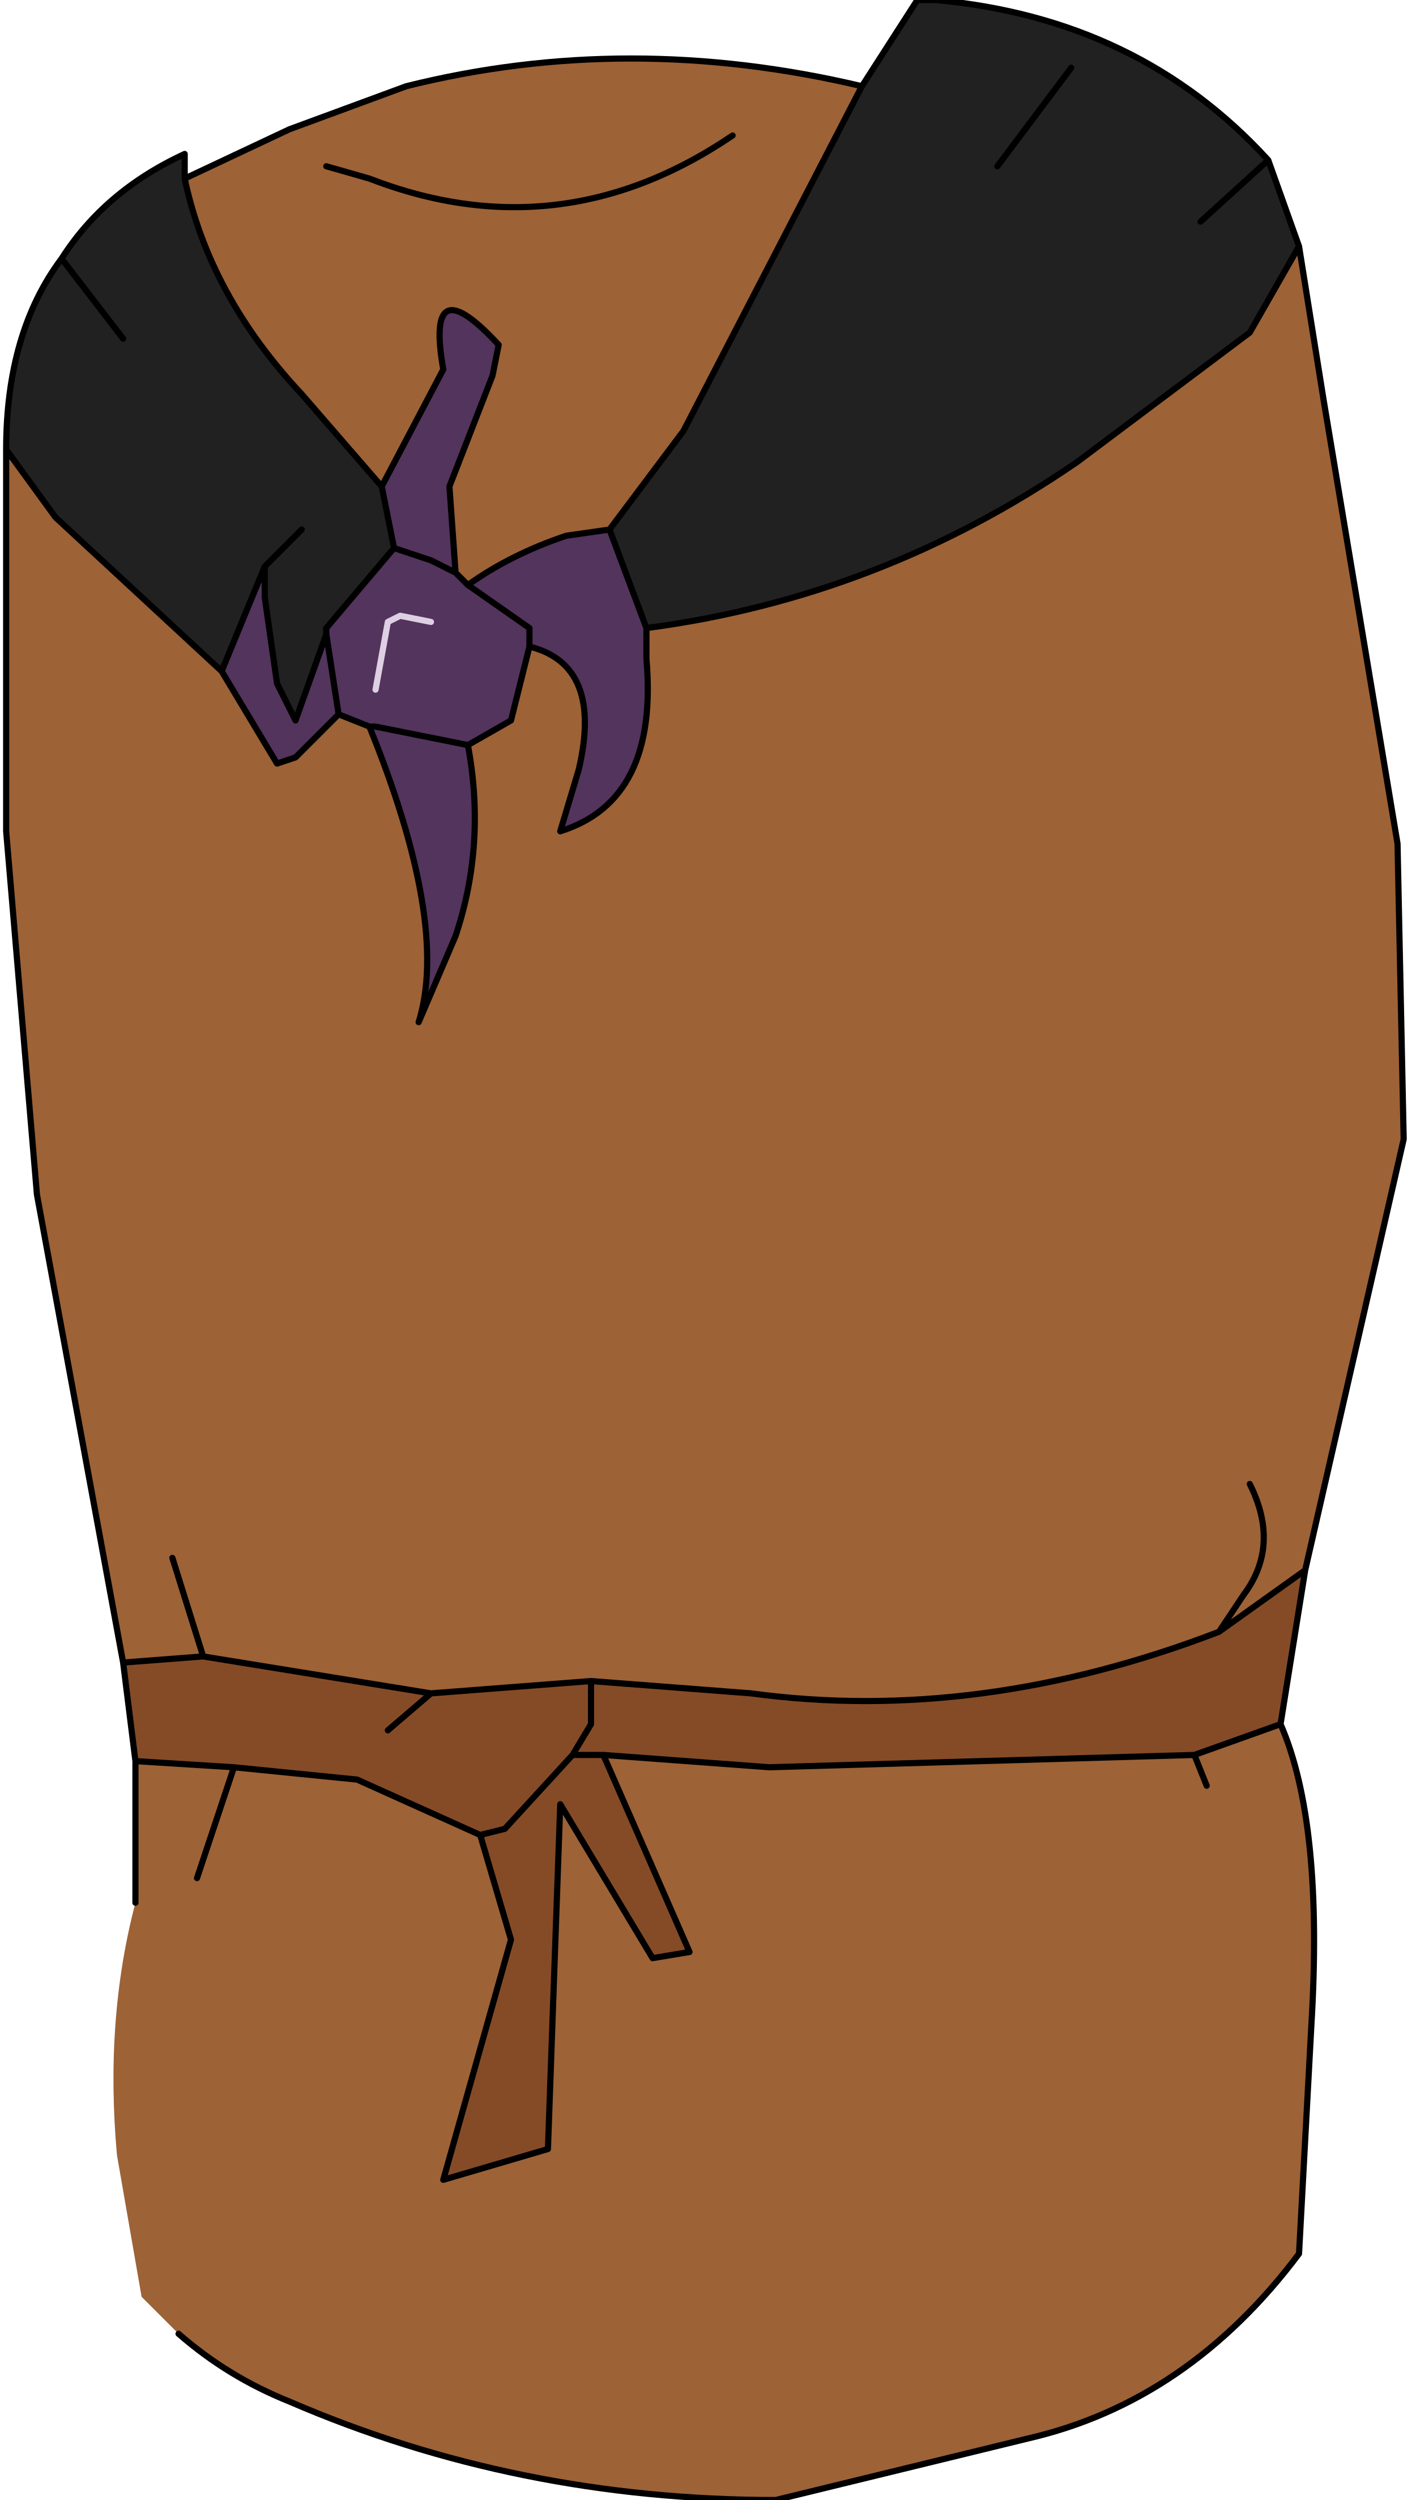 <?xml version="1.0" encoding="UTF-8" standalone="no"?>
<svg xmlns:xlink="http://www.w3.org/1999/xlink" height="20.3px" width="11.5px" xmlns="http://www.w3.org/2000/svg">
  <g transform="matrix(1.0, 0.0, 0.0, 1.0, 0.1, 0.75)">
    <path d="M10.45 1.25 L10.65 2.5 11.25 6.1 11.3 8.5 10.5 12.0 9.8 12.5 Q7.85 13.25 6.0 13.0 L4.7 12.9 3.4 13.0 1.55 12.7 0.9 12.75 0.2 8.95 -0.05 6.0 -0.05 2.9 0.35 3.45 1.7 4.7 2.15 5.45 2.3 5.4 2.65 5.05 2.9 5.15 Q3.55 6.75 3.3 7.55 L3.6 6.85 Q3.85 6.1 3.7 5.3 L4.05 5.1 4.2 4.5 Q4.8 4.65 4.6 5.5 L4.45 6.0 Q5.25 5.75 5.15 4.6 L5.15 4.35 Q7.05 4.1 8.65 3.0 L10.05 1.95 10.45 1.25 M10.3 13.25 Q10.65 14.05 10.55 15.7 L10.45 17.55 Q9.55 18.75 8.25 19.05 L6.2 19.55 Q4.1 19.55 2.25 18.75 1.75 18.55 1.35 18.2 L1.25 18.1 1.05 17.9 0.85 16.75 Q0.75 15.65 1.0 14.7 L1.0 14.55 1.0 13.55 1.8 13.6 2.8 13.7 3.8 14.15 4.05 15.0 3.5 16.95 4.35 16.7 4.45 13.9 5.2 15.15 5.5 15.1 4.8 13.5 6.15 13.6 9.6 13.5 9.7 13.75 9.6 13.5 10.3 13.25 M1.4 0.7 L2.25 0.3 3.2 -0.05 Q5.0 -0.5 6.9 -0.05 L5.45 2.75 4.85 3.55 4.5 3.6 Q4.05 3.75 3.7 4.0 L3.6 3.9 3.55 3.2 3.9 2.3 3.95 2.05 Q3.35 1.4 3.5 2.25 L3.0 3.2 2.35 2.45 Q1.6 1.65 1.4 0.7 M2.55 0.6 L2.9 0.7 Q4.45 1.3 5.85 0.35 4.45 1.3 2.9 0.7 L2.55 0.6 M10.05 11.3 Q10.3 11.8 10.0 12.2 L9.8 12.5 10.0 12.2 Q10.3 11.8 10.05 11.3 M1.5 14.5 L1.8 13.6 1.5 14.5 M1.3 11.9 L1.55 12.7 1.3 11.9" fill="#9d6236" fill-rule="evenodd" stroke="none"/>
    <path d="M10.5 12.0 L10.3 13.25 9.6 13.5 6.15 13.6 4.8 13.5 5.5 15.1 5.2 15.15 4.45 13.9 4.35 16.7 3.5 16.95 4.05 15.0 3.8 14.15 2.8 13.7 1.8 13.6 1.0 13.55 0.9 12.75 1.55 12.7 3.4 13.0 4.7 12.9 6.0 13.0 Q7.85 13.25 9.8 12.5 L10.5 12.0 M3.4 13.0 L3.05 13.3 3.4 13.0 M4.8 13.5 L4.55 13.5 4.0 14.1 3.8 14.15 4.0 14.1 4.55 13.5 4.7 13.25 4.7 12.9 4.7 13.25 4.55 13.5 4.8 13.5" fill="#854b27" fill-rule="evenodd" stroke="none"/>
    <path d="M6.9 -0.05 L7.35 -0.75 7.5 -0.75 Q9.15 -0.6 10.2 0.55 L10.45 1.25 10.05 1.95 8.65 3.0 Q7.05 4.1 5.15 4.35 L4.85 3.55 5.45 2.75 6.9 -0.05 M-0.05 2.9 Q-0.05 1.95 0.4 1.35 0.75 0.8 1.4 0.5 L1.4 0.7 Q1.6 1.65 2.35 2.45 L3.0 3.2 3.1 3.7 2.55 4.35 2.55 4.4 2.3 5.1 2.15 4.8 2.05 4.1 2.05 3.85 1.7 4.7 0.35 3.45 -0.05 2.9 M0.9 2.0 L0.4 1.35 0.9 2.0 M2.35 3.55 L2.05 3.85 2.35 3.55 M9.65 1.05 L10.2 0.55 9.65 1.05 M8.0 0.6 L8.6 -0.2 8.0 0.6" fill="#212121" fill-rule="evenodd" stroke="none"/>
    <path d="M4.85 3.55 L5.15 4.35 5.15 4.6 Q5.25 5.75 4.45 6.0 L4.6 5.5 Q4.8 4.65 4.2 4.5 L4.05 5.1 3.7 5.3 Q3.85 6.1 3.6 6.85 L3.3 7.55 Q3.55 6.75 2.9 5.15 L2.65 5.05 2.3 5.4 2.15 5.45 1.7 4.7 2.05 3.85 2.05 4.1 2.15 4.8 2.3 5.1 2.55 4.4 2.55 4.35 3.1 3.7 3.0 3.2 3.5 2.25 Q3.35 1.4 3.95 2.05 L3.9 2.3 3.55 3.2 3.6 3.9 3.4 3.8 3.1 3.7 3.4 3.8 3.6 3.9 3.7 4.0 Q4.05 3.75 4.5 3.6 L4.85 3.55 M2.65 5.05 L2.55 4.4 2.65 5.05 M4.2 4.5 L4.2 4.35 3.7 4.0 4.2 4.35 4.2 4.5 M3.4 4.3 L3.15 4.25 3.05 4.3 2.95 4.85 3.05 4.3 3.15 4.25 3.4 4.3 M2.9 5.15 L2.95 5.15 3.7 5.3 2.95 5.15 2.9 5.15" fill="#53345c" fill-rule="evenodd" stroke="none"/>
    <path d="M4.2 4.5 L4.05 5.1 3.7 5.3 2.95 5.15 2.9 5.15 2.65 5.05 M3.6 3.9 L3.55 3.2 3.9 2.3 3.95 2.05 Q3.35 1.4 3.5 2.25 L3.0 3.2 3.1 3.7 3.4 3.8 3.6 3.9 3.7 4.0 4.2 4.35 4.2 4.5 M2.55 4.4 L2.65 5.05 M3.1 3.7 L2.55 4.35" fill="none" stroke="#000000" stroke-linecap="round" stroke-linejoin="round" stroke-width="0.05"/>
    <path d="M6.9 -0.05 L7.35 -0.75 7.5 -0.75 Q9.15 -0.6 10.2 0.55 L10.45 1.25 10.65 2.5 11.25 6.1 11.3 8.5 10.5 12.0 10.3 13.25 Q10.65 14.05 10.55 15.7 L10.45 17.55 Q9.55 18.75 8.25 19.05 L6.2 19.55 Q4.1 19.55 2.25 18.75 1.75 18.55 1.35 18.2 M1.0 14.7 L1.0 14.55 1.0 13.55 0.9 12.75 0.2 8.95 -0.05 6.0 -0.05 2.9 Q-0.05 1.95 0.4 1.35 0.75 0.8 1.4 0.5 L1.4 0.7 2.25 0.3 3.2 -0.05 Q5.0 -0.5 6.9 -0.05 L5.45 2.75 4.85 3.55 5.15 4.35 Q7.05 4.1 8.65 3.0 L10.05 1.95 10.45 1.25 M5.15 4.35 L5.15 4.6 Q5.25 5.75 4.45 6.0 L4.6 5.5 Q4.8 4.65 4.2 4.5 M3.7 5.3 Q3.85 6.1 3.6 6.85 L3.3 7.55 Q3.55 6.75 2.9 5.15 M2.65 5.05 L2.3 5.4 2.15 5.45 1.7 4.7 0.35 3.45 -0.05 2.9 M3.7 4.0 Q4.05 3.75 4.5 3.6 L4.85 3.55 M5.85 0.35 Q4.45 1.3 2.9 0.7 L2.55 0.6 M0.4 1.35 L0.9 2.0 M1.4 0.7 Q1.6 1.65 2.35 2.45 L3.0 3.2 M2.05 3.85 L2.35 3.55 M2.55 4.35 L2.55 4.4 2.3 5.1 2.15 4.8 2.05 4.1 2.05 3.85 1.7 4.7 M9.6 13.5 L9.7 13.75 M1.55 12.7 L3.4 13.0 4.7 12.9 6.0 13.0 Q7.85 13.25 9.8 12.5 L10.0 12.2 Q10.3 11.8 10.05 11.3 M9.6 13.5 L6.15 13.6 4.8 13.5 5.5 15.1 5.2 15.15 4.45 13.9 4.35 16.7 3.5 16.95 4.05 15.0 3.8 14.15 2.8 13.7 1.8 13.6 1.5 14.5 M3.8 14.15 L4.0 14.1 4.55 13.5 4.7 13.25 4.7 12.9 M4.55 13.5 L4.8 13.5 M3.05 13.3 L3.4 13.0 M1.8 13.6 L1.0 13.55 M0.9 12.75 L1.55 12.7 1.3 11.9 M10.2 0.55 L9.65 1.05 M10.5 12.0 L9.8 12.5 M10.3 13.25 L9.6 13.5 M8.6 -0.2 L8.0 0.6" fill="none" stroke="#000000" stroke-linecap="round" stroke-linejoin="round" stroke-width="0.05"/>
    <path d="M2.95 4.85 L3.05 4.3 3.15 4.25 3.4 4.3" fill="none" stroke="#dfcfe4" stroke-linecap="round" stroke-linejoin="round" stroke-width="0.05"/>
  </g>
</svg>
